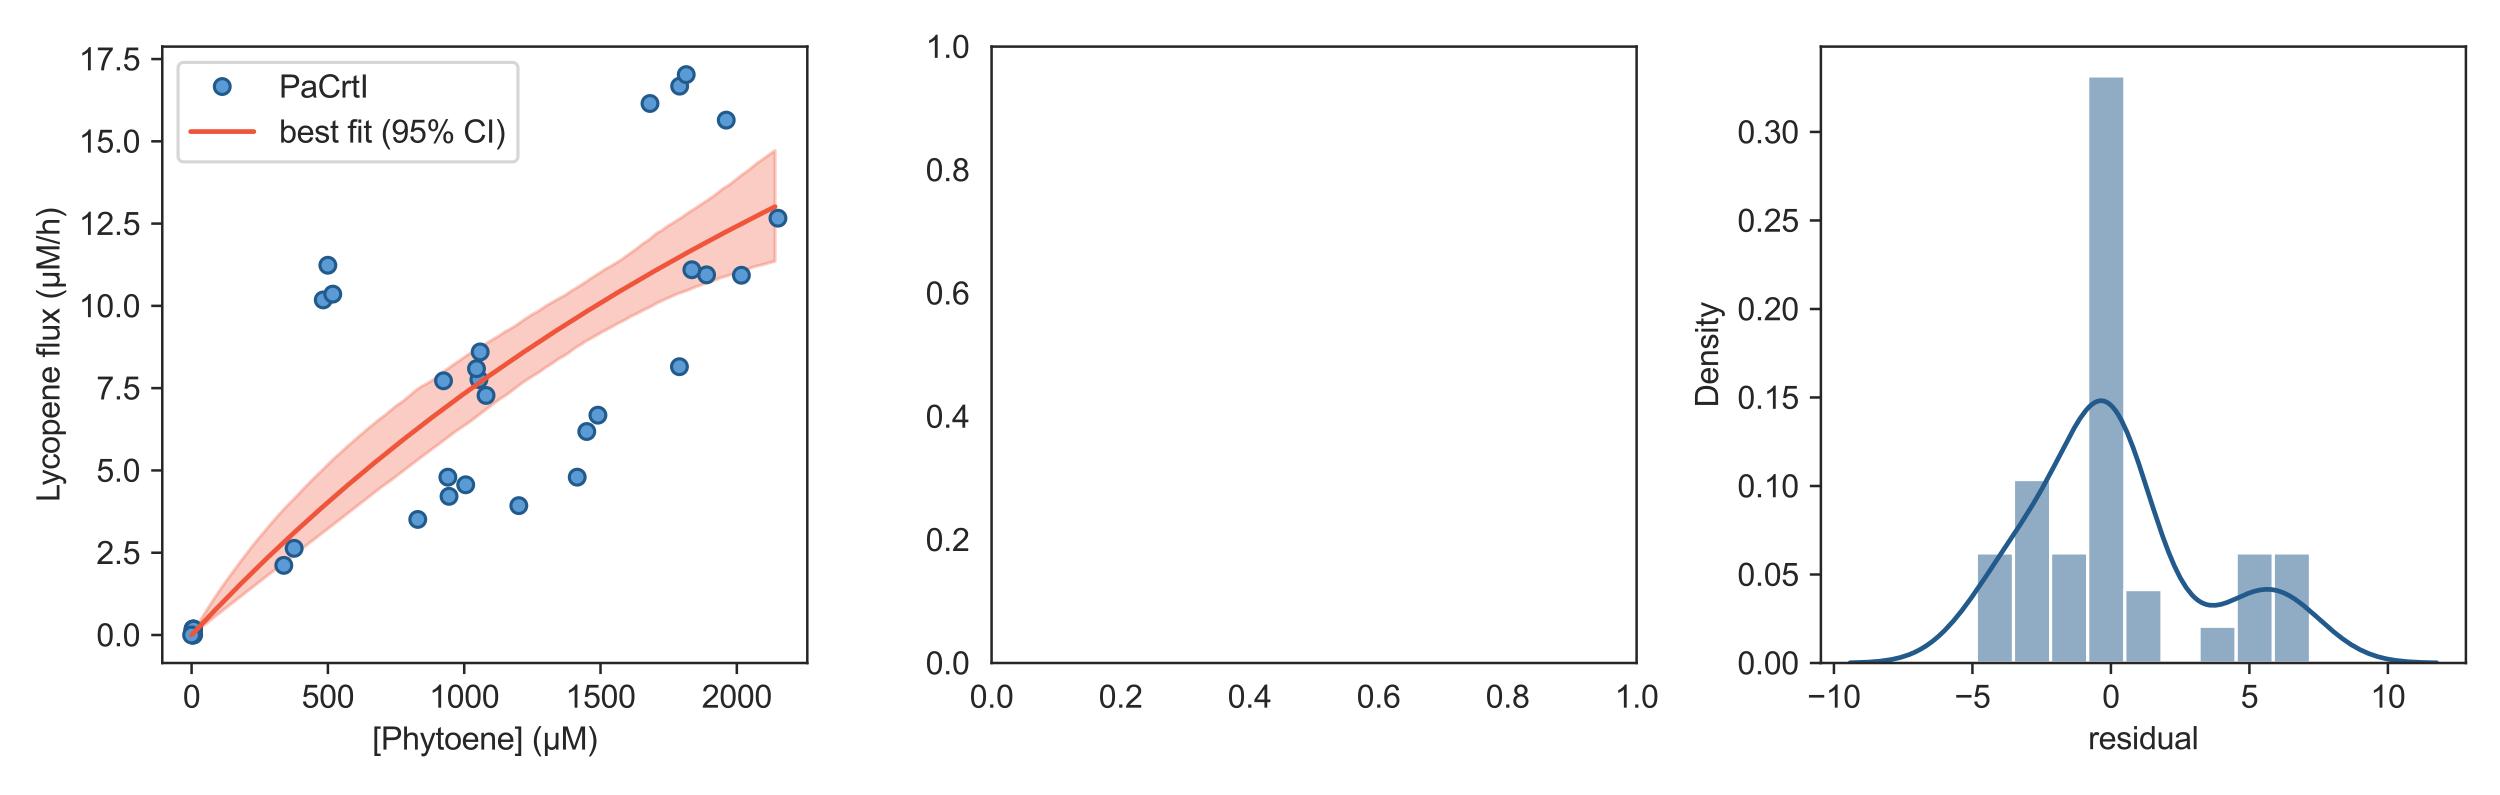<?xml version="1.0" encoding="utf-8" standalone="no"?>
<!DOCTYPE svg PUBLIC "-//W3C//DTD SVG 1.1//EN"
  "http://www.w3.org/Graphics/SVG/1.1/DTD/svg11.dtd">
<svg xmlns:xlink="http://www.w3.org/1999/xlink" width="792pt" height="252pt" viewBox="0 0 792 252" xmlns="http://www.w3.org/2000/svg" version="1.1">
 <defs>
  <style type="text/css">*{stroke-linejoin: round; stroke-linecap: butt}</style>
 </defs>
 <g id="figure_1">
  <g id="patch_1">
   <path d="M 0 252 
L 792 252 
L 792 0 
L 0 0 
z
" style="fill: #ffffff"/>
  </g>
  <g id="axes_1">
   <g id="patch_2">
    <path d="M 51.41 210.04 
L 255.75 210.04 
L 255.75 14.76 
L 51.41 14.76 
z
" style="fill: #ffffff"/>
   </g>
   <g id="matplotlib.axis_1">
    <g id="xtick_1">
     <g id="line2d_1">
      <defs>
       <path id="m65bbdba8a6" d="M 0 0 
L 0 3.5 
" style="stroke: #262626; stroke-width: 0.8"/>
      </defs>
      <g>
       <use xlink:href="#m65bbdba8a6" x="60.698" y="210.04" style="fill: #262626; stroke: #262626; stroke-width: 0.8"/>
      </g>
     </g>
     <g id="text_1">
      <!-- 0 -->
      <g style="fill: #262626" transform="translate(57.918 224.198) scale(0.1 -0.1)">
       <defs>
        <path id="ArialMT-30" d="M 266 2259 
Q 266 3072 433 3567 
Q 600 4063 929 4331 
Q 1259 4600 1759 4600 
Q 2128 4600 2406 4451 
Q 2684 4303 2865 4023 
Q 3047 3744 3150 3342 
Q 3253 2941 3253 2259 
Q 3253 1453 3087 958 
Q 2922 463 2592 192 
Q 2263 -78 1759 -78 
Q 1097 -78 719 397 
Q 266 969 266 2259 
z
M 844 2259 
Q 844 1131 1108 757 
Q 1372 384 1759 384 
Q 2147 384 2411 759 
Q 2675 1134 2675 2259 
Q 2675 3391 2411 3762 
Q 2147 4134 1753 4134 
Q 1366 4134 1134 3806 
Q 844 3388 844 2259 
z
" transform="scale(0.016)"/>
       </defs>
       <use xlink:href="#ArialMT-30"/>
      </g>
     </g>
    </g>
    <g id="xtick_2">
     <g id="line2d_2">
      <g>
       <use xlink:href="#m65bbdba8a6" x="103.88" y="210.04" style="fill: #262626; stroke: #262626; stroke-width: 0.8"/>
      </g>
     </g>
     <g id="text_2">
      <!-- 500 -->
      <g style="fill: #262626" transform="translate(95.539 224.198) scale(0.1 -0.1)">
       <defs>
        <path id="ArialMT-35" d="M 266 1200 
L 856 1250 
Q 922 819 1161 601 
Q 1400 384 1738 384 
Q 2144 384 2425 690 
Q 2706 997 2706 1503 
Q 2706 1984 2436 2262 
Q 2166 2541 1728 2541 
Q 1456 2541 1237 2417 
Q 1019 2294 894 2097 
L 366 2166 
L 809 4519 
L 3088 4519 
L 3088 3981 
L 1259 3981 
L 1013 2750 
Q 1425 3038 1878 3038 
Q 2478 3038 2890 2622 
Q 3303 2206 3303 1553 
Q 3303 931 2941 478 
Q 2500 -78 1738 -78 
Q 1113 -78 717 272 
Q 322 622 266 1200 
z
" transform="scale(0.016)"/>
       </defs>
       <use xlink:href="#ArialMT-35"/>
       <use xlink:href="#ArialMT-30" x="55.615"/>
       <use xlink:href="#ArialMT-30" x="111.23"/>
      </g>
     </g>
    </g>
    <g id="xtick_3">
     <g id="line2d_3">
      <g>
       <use xlink:href="#m65bbdba8a6" x="147.062" y="210.04" style="fill: #262626; stroke: #262626; stroke-width: 0.8"/>
      </g>
     </g>
     <g id="text_3">
      <!-- 1000 -->
      <g style="fill: #262626" transform="translate(135.94 224.198) scale(0.1 -0.1)">
       <defs>
        <path id="ArialMT-31" d="M 2384 0 
L 1822 0 
L 1822 3584 
Q 1619 3391 1289 3197 
Q 959 3003 697 2906 
L 697 3450 
Q 1169 3672 1522 3987 
Q 1875 4303 2022 4600 
L 2384 4600 
L 2384 0 
z
" transform="scale(0.016)"/>
       </defs>
       <use xlink:href="#ArialMT-31"/>
       <use xlink:href="#ArialMT-30" x="55.615"/>
       <use xlink:href="#ArialMT-30" x="111.23"/>
       <use xlink:href="#ArialMT-30" x="166.846"/>
      </g>
     </g>
    </g>
    <g id="xtick_4">
     <g id="line2d_4">
      <g>
       <use xlink:href="#m65bbdba8a6" x="190.244" y="210.04" style="fill: #262626; stroke: #262626; stroke-width: 0.8"/>
      </g>
     </g>
     <g id="text_4">
      <!-- 1500 -->
      <g style="fill: #262626" transform="translate(179.122 224.198) scale(0.1 -0.1)">
       <use xlink:href="#ArialMT-31"/>
       <use xlink:href="#ArialMT-35" x="55.615"/>
       <use xlink:href="#ArialMT-30" x="111.23"/>
       <use xlink:href="#ArialMT-30" x="166.846"/>
      </g>
     </g>
    </g>
    <g id="xtick_5">
     <g id="line2d_5">
      <g>
       <use xlink:href="#m65bbdba8a6" x="233.426" y="210.04" style="fill: #262626; stroke: #262626; stroke-width: 0.8"/>
      </g>
     </g>
     <g id="text_5">
      <!-- 2000 -->
      <g style="fill: #262626" transform="translate(222.304 224.198) scale(0.1 -0.1)">
       <defs>
        <path id="ArialMT-32" d="M 3222 541 
L 3222 0 
L 194 0 
Q 188 203 259 391 
Q 375 700 629 1000 
Q 884 1300 1366 1694 
Q 2113 2306 2375 2664 
Q 2638 3022 2638 3341 
Q 2638 3675 2398 3904 
Q 2159 4134 1775 4134 
Q 1369 4134 1125 3890 
Q 881 3647 878 3216 
L 300 3275 
Q 359 3922 746 4261 
Q 1134 4600 1788 4600 
Q 2447 4600 2831 4234 
Q 3216 3869 3216 3328 
Q 3216 3053 3103 2787 
Q 2991 2522 2730 2228 
Q 2469 1934 1863 1422 
Q 1356 997 1212 845 
Q 1069 694 975 541 
L 3222 541 
z
" transform="scale(0.016)"/>
       </defs>
       <use xlink:href="#ArialMT-32"/>
       <use xlink:href="#ArialMT-30" x="55.615"/>
       <use xlink:href="#ArialMT-30" x="111.23"/>
       <use xlink:href="#ArialMT-30" x="166.846"/>
      </g>
     </g>
    </g>
    <g id="text_6">
     <!-- [Phytoene] (µM) -->
     <g style="fill: #262626" transform="translate(117.91 237.465) scale(0.1 -0.1)">
      <defs>
       <path id="ArialMT-5b" d="M 434 -1272 
L 434 4581 
L 1675 4581 
L 1675 4116 
L 997 4116 
L 997 -806 
L 1675 -806 
L 1675 -1272 
L 434 -1272 
z
" transform="scale(0.016)"/>
       <path id="ArialMT-50" d="M 494 0 
L 494 4581 
L 2222 4581 
Q 2678 4581 2919 4538 
Q 3256 4481 3484 4323 
Q 3713 4166 3852 3881 
Q 3991 3597 3991 3256 
Q 3991 2672 3619 2267 
Q 3247 1863 2275 1863 
L 1100 1863 
L 1100 0 
L 494 0 
z
M 1100 2403 
L 2284 2403 
Q 2872 2403 3119 2622 
Q 3366 2841 3366 3238 
Q 3366 3525 3220 3729 
Q 3075 3934 2838 4000 
Q 2684 4041 2272 4041 
L 1100 4041 
L 1100 2403 
z
" transform="scale(0.016)"/>
       <path id="ArialMT-68" d="M 422 0 
L 422 4581 
L 984 4581 
L 984 2938 
Q 1378 3394 1978 3394 
Q 2347 3394 2619 3248 
Q 2891 3103 3008 2847 
Q 3125 2591 3125 2103 
L 3125 0 
L 2563 0 
L 2563 2103 
Q 2563 2525 2380 2717 
Q 2197 2909 1863 2909 
Q 1613 2909 1392 2779 
Q 1172 2650 1078 2428 
Q 984 2206 984 1816 
L 984 0 
L 422 0 
z
" transform="scale(0.016)"/>
       <path id="ArialMT-79" d="M 397 -1278 
L 334 -750 
Q 519 -800 656 -800 
Q 844 -800 956 -737 
Q 1069 -675 1141 -563 
Q 1194 -478 1313 -144 
Q 1328 -97 1363 -6 
L 103 3319 
L 709 3319 
L 1400 1397 
Q 1534 1031 1641 628 
Q 1738 1016 1872 1384 
L 2581 3319 
L 3144 3319 
L 1881 -56 
Q 1678 -603 1566 -809 
Q 1416 -1088 1222 -1217 
Q 1028 -1347 759 -1347 
Q 597 -1347 397 -1278 
z
" transform="scale(0.016)"/>
       <path id="ArialMT-74" d="M 1650 503 
L 1731 6 
Q 1494 -44 1306 -44 
Q 1000 -44 831 53 
Q 663 150 594 308 
Q 525 466 525 972 
L 525 2881 
L 113 2881 
L 113 3319 
L 525 3319 
L 525 4141 
L 1084 4478 
L 1084 3319 
L 1650 3319 
L 1650 2881 
L 1084 2881 
L 1084 941 
Q 1084 700 1114 631 
Q 1144 563 1211 522 
Q 1278 481 1403 481 
Q 1497 481 1650 503 
z
" transform="scale(0.016)"/>
       <path id="ArialMT-6f" d="M 213 1659 
Q 213 2581 725 3025 
Q 1153 3394 1769 3394 
Q 2453 3394 2887 2945 
Q 3322 2497 3322 1706 
Q 3322 1066 3130 698 
Q 2938 331 2570 128 
Q 2203 -75 1769 -75 
Q 1072 -75 642 372 
Q 213 819 213 1659 
z
M 791 1659 
Q 791 1022 1069 705 
Q 1347 388 1769 388 
Q 2188 388 2466 706 
Q 2744 1025 2744 1678 
Q 2744 2294 2464 2611 
Q 2184 2928 1769 2928 
Q 1347 2928 1069 2612 
Q 791 2297 791 1659 
z
" transform="scale(0.016)"/>
       <path id="ArialMT-65" d="M 2694 1069 
L 3275 997 
Q 3138 488 2766 206 
Q 2394 -75 1816 -75 
Q 1088 -75 661 373 
Q 234 822 234 1631 
Q 234 2469 665 2931 
Q 1097 3394 1784 3394 
Q 2450 3394 2872 2941 
Q 3294 2488 3294 1666 
Q 3294 1616 3291 1516 
L 816 1516 
Q 847 969 1125 678 
Q 1403 388 1819 388 
Q 2128 388 2347 550 
Q 2566 713 2694 1069 
z
M 847 1978 
L 2700 1978 
Q 2663 2397 2488 2606 
Q 2219 2931 1791 2931 
Q 1403 2931 1139 2672 
Q 875 2413 847 1978 
z
" transform="scale(0.016)"/>
       <path id="ArialMT-6e" d="M 422 0 
L 422 3319 
L 928 3319 
L 928 2847 
Q 1294 3394 1984 3394 
Q 2284 3394 2536 3286 
Q 2788 3178 2913 3003 
Q 3038 2828 3088 2588 
Q 3119 2431 3119 2041 
L 3119 0 
L 2556 0 
L 2556 2019 
Q 2556 2363 2490 2533 
Q 2425 2703 2258 2804 
Q 2091 2906 1866 2906 
Q 1506 2906 1245 2678 
Q 984 2450 984 1813 
L 984 0 
L 422 0 
z
" transform="scale(0.016)"/>
       <path id="ArialMT-5d" d="M 1363 -1272 
L 122 -1272 
L 122 -806 
L 800 -806 
L 800 4116 
L 122 4116 
L 122 4581 
L 1363 4581 
L 1363 -1272 
z
" transform="scale(0.016)"/>
       <path id="ArialMT-20" transform="scale(0.016)"/>
       <path id="ArialMT-28" d="M 1497 -1347 
Q 1031 -759 709 28 
Q 388 816 388 1659 
Q 388 2403 628 3084 
Q 909 3875 1497 4659 
L 1900 4659 
Q 1522 4009 1400 3731 
Q 1209 3300 1100 2831 
Q 966 2247 966 1656 
Q 966 153 1900 -1347 
L 1497 -1347 
z
" transform="scale(0.016)"/>
       <path id="ArialMT-b5" d="M 3181 3319 
L 3181 0 
L 2678 0 
L 2678 394 
Q 2516 144 2356 50 
Q 2138 -78 1847 -78 
Q 1588 -78 1388 25 
Q 1238 103 1056 334 
L 1056 -1272 
L 500 -1272 
L 500 3319 
L 1056 3319 
L 1056 1913 
Q 1056 1147 1137 920 
Q 1219 694 1401 562 
Q 1584 431 1822 431 
Q 2072 431 2269 568 
Q 2466 706 2547 923 
Q 2628 1141 2628 1903 
L 2628 3319 
L 3181 3319 
z
" transform="scale(0.016)"/>
       <path id="ArialMT-4d" d="M 475 0 
L 475 4581 
L 1388 4581 
L 2472 1338 
Q 2622 884 2691 659 
Q 2769 909 2934 1394 
L 4031 4581 
L 4847 4581 
L 4847 0 
L 4263 0 
L 4263 3834 
L 2931 0 
L 2384 0 
L 1059 3900 
L 1059 0 
L 475 0 
z
" transform="scale(0.016)"/>
       <path id="ArialMT-29" d="M 791 -1347 
L 388 -1347 
Q 1322 153 1322 1656 
Q 1322 2244 1188 2822 
Q 1081 3291 891 3722 
Q 769 4003 388 4659 
L 791 4659 
Q 1378 3875 1659 3084 
Q 1900 2403 1900 1659 
Q 1900 816 1576 28 
Q 1253 -759 791 -1347 
z
" transform="scale(0.016)"/>
      </defs>
      <use xlink:href="#ArialMT-5b"/>
      <use xlink:href="#ArialMT-50" x="27.783"/>
      <use xlink:href="#ArialMT-68" x="94.482"/>
      <use xlink:href="#ArialMT-79" x="150.098"/>
      <use xlink:href="#ArialMT-74" x="200.098"/>
      <use xlink:href="#ArialMT-6f" x="227.881"/>
      <use xlink:href="#ArialMT-65" x="283.496"/>
      <use xlink:href="#ArialMT-6e" x="339.111"/>
      <use xlink:href="#ArialMT-65" x="394.727"/>
      <use xlink:href="#ArialMT-5d" x="450.342"/>
      <use xlink:href="#ArialMT-20" x="478.125"/>
      <use xlink:href="#ArialMT-28" x="505.908"/>
      <use xlink:href="#ArialMT-b5" x="539.209"/>
      <use xlink:href="#ArialMT-4d" x="596.826"/>
      <use xlink:href="#ArialMT-29" x="680.127"/>
     </g>
    </g>
   </g>
   <g id="matplotlib.axis_2">
    <g id="ytick_1">
     <g id="line2d_6">
      <defs>
       <path id="m533aae14d5" d="M 0 0 
L -3.5 0 
" style="stroke: #262626; stroke-width: 0.8"/>
      </defs>
      <g>
       <use xlink:href="#m533aae14d5" x="51.41" y="201.164" style="fill: #262626; stroke: #262626; stroke-width: 0.8"/>
      </g>
     </g>
     <g id="text_7">
      <!-- 0.0 -->
      <g style="fill: #262626" transform="translate(30.51 204.743) scale(0.1 -0.1)">
       <defs>
        <path id="ArialMT-2e" d="M 581 0 
L 581 641 
L 1222 641 
L 1222 0 
L 581 0 
z
" transform="scale(0.016)"/>
       </defs>
       <use xlink:href="#ArialMT-30"/>
       <use xlink:href="#ArialMT-2e" x="55.615"/>
       <use xlink:href="#ArialMT-30" x="83.398"/>
      </g>
     </g>
    </g>
    <g id="ytick_2">
     <g id="line2d_7">
      <g>
       <use xlink:href="#m533aae14d5" x="51.41" y="175.099" style="fill: #262626; stroke: #262626; stroke-width: 0.8"/>
      </g>
     </g>
     <g id="text_8">
      <!-- 2.5 -->
      <g style="fill: #262626" transform="translate(30.51 178.678) scale(0.1 -0.1)">
       <use xlink:href="#ArialMT-32"/>
       <use xlink:href="#ArialMT-2e" x="55.615"/>
       <use xlink:href="#ArialMT-35" x="83.398"/>
      </g>
     </g>
    </g>
    <g id="ytick_3">
     <g id="line2d_8">
      <g>
       <use xlink:href="#m533aae14d5" x="51.41" y="149.034" style="fill: #262626; stroke: #262626; stroke-width: 0.8"/>
      </g>
     </g>
     <g id="text_9">
      <!-- 5.0 -->
      <g style="fill: #262626" transform="translate(30.51 152.613) scale(0.1 -0.1)">
       <use xlink:href="#ArialMT-35"/>
       <use xlink:href="#ArialMT-2e" x="55.615"/>
       <use xlink:href="#ArialMT-30" x="83.398"/>
      </g>
     </g>
    </g>
    <g id="ytick_4">
     <g id="line2d_9">
      <g>
       <use xlink:href="#m533aae14d5" x="51.41" y="122.969" style="fill: #262626; stroke: #262626; stroke-width: 0.8"/>
      </g>
     </g>
     <g id="text_10">
      <!-- 7.5 -->
      <g style="fill: #262626" transform="translate(30.51 126.548) scale(0.1 -0.1)">
       <defs>
        <path id="ArialMT-37" d="M 303 3981 
L 303 4522 
L 3269 4522 
L 3269 4084 
Q 2831 3619 2401 2847 
Q 1972 2075 1738 1259 
Q 1569 684 1522 0 
L 944 0 
Q 953 541 1156 1306 
Q 1359 2072 1739 2783 
Q 2119 3494 2547 3981 
L 303 3981 
z
" transform="scale(0.016)"/>
       </defs>
       <use xlink:href="#ArialMT-37"/>
       <use xlink:href="#ArialMT-2e" x="55.615"/>
       <use xlink:href="#ArialMT-35" x="83.398"/>
      </g>
     </g>
    </g>
    <g id="ytick_5">
     <g id="line2d_10">
      <g>
       <use xlink:href="#m533aae14d5" x="51.41" y="96.904" style="fill: #262626; stroke: #262626; stroke-width: 0.8"/>
      </g>
     </g>
     <g id="text_11">
      <!-- 10.0 -->
      <g style="fill: #262626" transform="translate(24.949 100.483) scale(0.1 -0.1)">
       <use xlink:href="#ArialMT-31"/>
       <use xlink:href="#ArialMT-30" x="55.615"/>
       <use xlink:href="#ArialMT-2e" x="111.23"/>
       <use xlink:href="#ArialMT-30" x="139.014"/>
      </g>
     </g>
    </g>
    <g id="ytick_6">
     <g id="line2d_11">
      <g>
       <use xlink:href="#m533aae14d5" x="51.41" y="70.839" style="fill: #262626; stroke: #262626; stroke-width: 0.8"/>
      </g>
     </g>
     <g id="text_12">
      <!-- 12.5 -->
      <g style="fill: #262626" transform="translate(24.949 74.418) scale(0.1 -0.1)">
       <use xlink:href="#ArialMT-31"/>
       <use xlink:href="#ArialMT-32" x="55.615"/>
       <use xlink:href="#ArialMT-2e" x="111.23"/>
       <use xlink:href="#ArialMT-35" x="139.014"/>
      </g>
     </g>
    </g>
    <g id="ytick_7">
     <g id="line2d_12">
      <g>
       <use xlink:href="#m533aae14d5" x="51.41" y="44.774" style="fill: #262626; stroke: #262626; stroke-width: 0.8"/>
      </g>
     </g>
     <g id="text_13">
      <!-- 15.0 -->
      <g style="fill: #262626" transform="translate(24.949 48.353) scale(0.1 -0.1)">
       <use xlink:href="#ArialMT-31"/>
       <use xlink:href="#ArialMT-35" x="55.615"/>
       <use xlink:href="#ArialMT-2e" x="111.23"/>
       <use xlink:href="#ArialMT-30" x="139.014"/>
      </g>
     </g>
    </g>
    <g id="ytick_8">
     <g id="line2d_13">
      <g>
       <use xlink:href="#m533aae14d5" x="51.41" y="18.709" style="fill: #262626; stroke: #262626; stroke-width: 0.8"/>
      </g>
     </g>
     <g id="text_14">
      <!-- 17.5 -->
      <g style="fill: #262626" transform="translate(24.949 22.288) scale(0.1 -0.1)">
       <use xlink:href="#ArialMT-31"/>
       <use xlink:href="#ArialMT-37" x="55.615"/>
       <use xlink:href="#ArialMT-2e" x="111.23"/>
       <use xlink:href="#ArialMT-35" x="139.014"/>
      </g>
     </g>
    </g>
    <g id="text_15">
     <!-- Lycopene flux (µM/h) -->
     <g style="fill: #262626" transform="translate(18.844 158.999) rotate(-90) scale(0.1 -0.1)">
      <defs>
       <path id="ArialMT-4c" d="M 469 0 
L 469 4581 
L 1075 4581 
L 1075 541 
L 3331 541 
L 3331 0 
L 469 0 
z
" transform="scale(0.016)"/>
       <path id="ArialMT-63" d="M 2588 1216 
L 3141 1144 
Q 3050 572 2676 248 
Q 2303 -75 1759 -75 
Q 1078 -75 664 370 
Q 250 816 250 1647 
Q 250 2184 428 2587 
Q 606 2991 970 3192 
Q 1334 3394 1763 3394 
Q 2303 3394 2647 3120 
Q 2991 2847 3088 2344 
L 2541 2259 
Q 2463 2594 2264 2762 
Q 2066 2931 1784 2931 
Q 1359 2931 1093 2626 
Q 828 2322 828 1663 
Q 828 994 1084 691 
Q 1341 388 1753 388 
Q 2084 388 2306 591 
Q 2528 794 2588 1216 
z
" transform="scale(0.016)"/>
       <path id="ArialMT-70" d="M 422 -1272 
L 422 3319 
L 934 3319 
L 934 2888 
Q 1116 3141 1344 3267 
Q 1572 3394 1897 3394 
Q 2322 3394 2647 3175 
Q 2972 2956 3137 2557 
Q 3303 2159 3303 1684 
Q 3303 1175 3120 767 
Q 2938 359 2589 142 
Q 2241 -75 1856 -75 
Q 1575 -75 1351 44 
Q 1128 163 984 344 
L 984 -1272 
L 422 -1272 
z
M 931 1641 
Q 931 1000 1190 694 
Q 1450 388 1819 388 
Q 2194 388 2461 705 
Q 2728 1022 2728 1688 
Q 2728 2322 2467 2637 
Q 2206 2953 1844 2953 
Q 1484 2953 1207 2617 
Q 931 2281 931 1641 
z
" transform="scale(0.016)"/>
       <path id="ArialMT-66" d="M 556 0 
L 556 2881 
L 59 2881 
L 59 3319 
L 556 3319 
L 556 3672 
Q 556 4006 616 4169 
Q 697 4388 901 4523 
Q 1106 4659 1475 4659 
Q 1713 4659 2000 4603 
L 1916 4113 
Q 1741 4144 1584 4144 
Q 1328 4144 1222 4034 
Q 1116 3925 1116 3625 
L 1116 3319 
L 1763 3319 
L 1763 2881 
L 1116 2881 
L 1116 0 
L 556 0 
z
" transform="scale(0.016)"/>
       <path id="ArialMT-6c" d="M 409 0 
L 409 4581 
L 972 4581 
L 972 0 
L 409 0 
z
" transform="scale(0.016)"/>
       <path id="ArialMT-75" d="M 2597 0 
L 2597 488 
Q 2209 -75 1544 -75 
Q 1250 -75 995 37 
Q 741 150 617 320 
Q 494 491 444 738 
Q 409 903 409 1263 
L 409 3319 
L 972 3319 
L 972 1478 
Q 972 1038 1006 884 
Q 1059 663 1231 536 
Q 1403 409 1656 409 
Q 1909 409 2131 539 
Q 2353 669 2445 892 
Q 2538 1116 2538 1541 
L 2538 3319 
L 3100 3319 
L 3100 0 
L 2597 0 
z
" transform="scale(0.016)"/>
       <path id="ArialMT-78" d="M 47 0 
L 1259 1725 
L 138 3319 
L 841 3319 
L 1350 2541 
Q 1494 2319 1581 2169 
Q 1719 2375 1834 2534 
L 2394 3319 
L 3066 3319 
L 1919 1756 
L 3153 0 
L 2463 0 
L 1781 1031 
L 1600 1309 
L 728 0 
L 47 0 
z
" transform="scale(0.016)"/>
       <path id="ArialMT-2f" d="M 0 -78 
L 1328 4659 
L 1778 4659 
L 453 -78 
L 0 -78 
z
" transform="scale(0.016)"/>
      </defs>
      <use xlink:href="#ArialMT-4c"/>
      <use xlink:href="#ArialMT-79" x="51.865"/>
      <use xlink:href="#ArialMT-63" x="101.865"/>
      <use xlink:href="#ArialMT-6f" x="151.865"/>
      <use xlink:href="#ArialMT-70" x="207.48"/>
      <use xlink:href="#ArialMT-65" x="263.096"/>
      <use xlink:href="#ArialMT-6e" x="318.711"/>
      <use xlink:href="#ArialMT-65" x="374.326"/>
      <use xlink:href="#ArialMT-20" x="429.941"/>
      <use xlink:href="#ArialMT-66" x="457.725"/>
      <use xlink:href="#ArialMT-6c" x="485.508"/>
      <use xlink:href="#ArialMT-75" x="507.725"/>
      <use xlink:href="#ArialMT-78" x="563.34"/>
      <use xlink:href="#ArialMT-20" x="613.34"/>
      <use xlink:href="#ArialMT-28" x="641.123"/>
      <use xlink:href="#ArialMT-b5" x="674.424"/>
      <use xlink:href="#ArialMT-4d" x="732.041"/>
      <use xlink:href="#ArialMT-2f" x="815.342"/>
      <use xlink:href="#ArialMT-68" x="843.125"/>
      <use xlink:href="#ArialMT-29" x="898.74"/>
     </g>
    </g>
   </g>
   <g id="PolyCollection_1">
    <defs>
     <path id="m365b68f925" d="M 60.698 -50.836 
L 60.698 -50.836 
L 61.627 -51.566 
L 62.556 -52.295 
L 63.485 -53.024 
L 64.413 -53.753 
L 65.342 -54.483 
L 66.271 -55.211 
L 67.2 -55.94 
L 68.129 -56.669 
L 69.058 -57.398 
L 69.986 -58.127 
L 70.915 -58.855 
L 71.844 -59.584 
L 72.773 -60.313 
L 73.702 -61.041 
L 74.63 -61.77 
L 75.559 -62.498 
L 76.488 -63.227 
L 77.417 -63.955 
L 78.346 -64.684 
L 79.275 -65.406 
L 80.203 -66.126 
L 81.132 -66.844 
L 82.061 -67.562 
L 82.99 -68.288 
L 83.919 -69.015 
L 84.847 -69.742 
L 85.776 -70.46 
L 86.705 -71.173 
L 87.634 -71.892 
L 88.563 -72.618 
L 89.492 -73.344 
L 90.42 -74.07 
L 91.349 -74.796 
L 92.278 -75.522 
L 93.207 -76.238 
L 94.136 -76.962 
L 95.064 -77.687 
L 95.993 -78.413 
L 96.922 -79.135 
L 97.851 -79.853 
L 98.78 -80.571 
L 99.709 -81.289 
L 100.637 -82.007 
L 101.566 -82.724 
L 102.495 -83.441 
L 103.424 -84.158 
L 104.353 -84.875 
L 105.281 -85.591 
L 106.21 -86.306 
L 107.139 -87.022 
L 108.068 -87.744 
L 108.997 -88.467 
L 109.926 -89.191 
L 110.854 -89.914 
L 111.783 -90.638 
L 112.712 -91.361 
L 113.641 -92.085 
L 114.57 -92.808 
L 115.498 -93.531 
L 116.427 -94.255 
L 117.356 -94.978 
L 118.285 -95.701 
L 119.214 -96.425 
L 120.143 -97.148 
L 121.071 -97.864 
L 122 -98.526 
L 122.929 -99.186 
L 123.858 -99.844 
L 124.787 -100.544 
L 125.715 -101.253 
L 126.644 -101.962 
L 127.573 -102.682 
L 128.502 -103.402 
L 129.431 -104.096 
L 130.36 -104.815 
L 131.288 -105.507 
L 132.217 -106.227 
L 133.146 -106.946 
L 134.075 -107.634 
L 135.004 -108.323 
L 135.932 -109.021 
L 136.861 -109.725 
L 137.79 -110.403 
L 138.719 -111.068 
L 139.648 -111.77 
L 140.577 -112.462 
L 141.505 -113.172 
L 142.434 -113.881 
L 143.363 -114.588 
L 144.292 -115.289 
L 145.221 -115.915 
L 146.149 -116.539 
L 147.078 -117.162 
L 148.007 -117.783 
L 148.936 -118.421 
L 149.865 -119.131 
L 150.794 -119.841 
L 151.722 -120.551 
L 152.651 -121.261 
L 153.58 -121.971 
L 154.509 -122.682 
L 155.438 -123.393 
L 156.366 -124.105 
L 157.295 -124.81 
L 158.224 -125.483 
L 159.153 -126.107 
L 160.082 -126.666 
L 161.011 -127.324 
L 161.939 -128.028 
L 162.868 -128.735 
L 163.797 -129.443 
L 164.726 -130.151 
L 165.655 -130.832 
L 166.583 -131.469 
L 167.512 -132.057 
L 168.441 -132.64 
L 169.37 -133.217 
L 170.299 -133.798 
L 171.228 -134.378 
L 172.156 -135.056 
L 173.085 -135.718 
L 174.014 -136.241 
L 174.943 -136.893 
L 175.872 -137.556 
L 176.8 -138.181 
L 177.729 -138.733 
L 178.658 -139.253 
L 179.587 -139.834 
L 180.516 -140.498 
L 181.445 -141.189 
L 182.373 -141.881 
L 183.302 -142.461 
L 184.231 -142.949 
L 185.16 -143.634 
L 186.089 -144.172 
L 187.017 -144.663 
L 187.946 -145.212 
L 188.875 -145.727 
L 189.804 -146.263 
L 190.733 -146.833 
L 191.662 -147.315 
L 192.59 -147.795 
L 193.519 -148.273 
L 194.448 -148.776 
L 195.377 -149.348 
L 196.306 -149.792 
L 197.234 -150.274 
L 198.163 -150.77 
L 199.092 -151.297 
L 200.021 -151.889 
L 200.95 -152.247 
L 201.879 -152.732 
L 202.807 -153.22 
L 203.736 -153.708 
L 204.665 -154.146 
L 205.594 -154.574 
L 206.523 -155.09 
L 207.451 -155.604 
L 208.38 -156.095 
L 209.309 -156.522 
L 210.238 -156.966 
L 211.167 -157.395 
L 212.096 -157.779 
L 213.024 -158.207 
L 213.953 -158.612 
L 214.882 -159.017 
L 215.811 -159.341 
L 216.74 -159.638 
L 217.668 -159.992 
L 218.597 -160.33 
L 219.526 -160.785 
L 220.455 -161.116 
L 221.384 -161.446 
L 222.313 -161.774 
L 223.241 -162.094 
L 224.17 -162.422 
L 225.099 -162.769 
L 226.028 -163.108 
L 226.957 -163.43 
L 227.885 -163.867 
L 228.814 -164.142 
L 229.743 -164.415 
L 230.672 -164.686 
L 231.601 -164.969 
L 232.53 -165.278 
L 233.458 -165.487 
L 234.387 -165.827 
L 235.316 -166.196 
L 236.245 -166.502 
L 237.174 -166.851 
L 238.102 -167.199 
L 239.031 -167.518 
L 239.96 -167.741 
L 240.889 -167.976 
L 241.818 -168.201 
L 242.747 -168.431 
L 243.675 -168.742 
L 244.604 -168.977 
L 245.533 -169.202 
L 245.533 -204.285 
L 245.533 -204.285 
L 244.604 -203.68 
L 243.675 -203.009 
L 242.747 -202.311 
L 241.818 -201.667 
L 240.889 -201.021 
L 239.96 -200.371 
L 239.031 -199.643 
L 238.102 -198.87 
L 237.174 -198.094 
L 236.245 -197.424 
L 235.316 -196.78 
L 234.387 -196.084 
L 233.458 -195.32 
L 232.53 -194.607 
L 231.601 -193.881 
L 230.672 -193.206 
L 229.743 -192.662 
L 228.814 -192.056 
L 227.885 -191.277 
L 226.957 -190.567 
L 226.028 -189.829 
L 225.099 -189.212 
L 224.17 -188.578 
L 223.241 -187.976 
L 222.313 -187.361 
L 221.384 -186.74 
L 220.455 -186.116 
L 219.526 -185.49 
L 218.597 -184.919 
L 217.668 -184.311 
L 216.74 -183.641 
L 215.811 -182.982 
L 214.882 -182.428 
L 213.953 -181.855 
L 213.024 -181.253 
L 212.096 -180.703 
L 211.167 -180.146 
L 210.238 -179.385 
L 209.309 -178.781 
L 208.38 -178.298 
L 207.451 -177.591 
L 206.523 -176.791 
L 205.594 -176.034 
L 204.665 -175.401 
L 203.736 -174.818 
L 202.807 -174.103 
L 201.879 -173.388 
L 200.95 -172.678 
L 200.021 -172.021 
L 199.092 -171.361 
L 198.163 -170.697 
L 197.234 -169.972 
L 196.306 -169.368 
L 195.377 -168.809 
L 194.448 -168.255 
L 193.519 -167.697 
L 192.59 -167.194 
L 191.662 -166.668 
L 190.733 -166.015 
L 189.804 -165.447 
L 188.875 -164.845 
L 187.946 -164.25 
L 187.017 -163.689 
L 186.089 -162.985 
L 185.16 -162.395 
L 184.231 -161.767 
L 183.302 -161.217 
L 182.373 -160.634 
L 181.445 -160.099 
L 180.516 -159.495 
L 179.587 -158.82 
L 178.658 -158.297 
L 177.729 -157.779 
L 176.8 -157.259 
L 175.872 -156.748 
L 174.943 -156.212 
L 174.014 -155.684 
L 173.085 -155.149 
L 172.156 -154.502 
L 171.228 -153.894 
L 170.299 -153.253 
L 169.37 -152.783 
L 168.441 -152.271 
L 167.512 -151.658 
L 166.583 -151.059 
L 165.655 -150.456 
L 164.726 -149.765 
L 163.797 -149.104 
L 162.868 -148.523 
L 161.939 -147.973 
L 161.011 -147.387 
L 160.082 -146.99 
L 159.153 -146.31 
L 158.224 -145.684 
L 157.295 -145.138 
L 156.366 -144.589 
L 155.438 -144.035 
L 154.509 -143.477 
L 153.58 -142.899 
L 152.651 -142.351 
L 151.722 -141.791 
L 150.794 -141.166 
L 149.865 -140.618 
L 148.936 -140.027 
L 148.007 -139.458 
L 147.078 -138.807 
L 146.149 -138.17 
L 145.221 -137.532 
L 144.292 -136.892 
L 143.363 -136.248 
L 142.434 -135.599 
L 141.505 -134.945 
L 140.577 -134.282 
L 139.648 -133.615 
L 138.719 -132.899 
L 137.79 -132.13 
L 136.861 -131.456 
L 135.932 -130.904 
L 135.004 -130.303 
L 134.075 -129.862 
L 133.146 -129.318 
L 132.217 -128.678 
L 131.288 -127.915 
L 130.36 -127.146 
L 129.431 -126.373 
L 128.502 -125.593 
L 127.573 -124.832 
L 126.644 -124.2 
L 125.715 -123.562 
L 124.787 -122.831 
L 123.858 -122.055 
L 122.929 -121.274 
L 122 -120.486 
L 121.071 -119.795 
L 120.143 -119.132 
L 119.214 -118.367 
L 118.285 -117.578 
L 117.356 -116.861 
L 116.427 -116.066 
L 115.498 -115.257 
L 114.57 -114.482 
L 113.641 -113.706 
L 112.712 -112.875 
L 111.783 -112.058 
L 110.854 -111.257 
L 109.926 -110.446 
L 108.997 -109.593 
L 108.068 -108.722 
L 107.139 -107.896 
L 106.21 -107.069 
L 105.281 -106.19 
L 104.353 -105.284 
L 103.424 -104.37 
L 102.495 -103.447 
L 101.566 -102.515 
L 100.637 -101.653 
L 99.709 -100.765 
L 98.78 -99.823 
L 97.851 -98.889 
L 96.922 -97.943 
L 95.993 -96.96 
L 95.064 -95.968 
L 94.136 -94.967 
L 93.207 -94.015 
L 92.278 -93.08 
L 91.349 -92.132 
L 90.42 -91.169 
L 89.492 -90.192 
L 88.563 -89.179 
L 87.634 -88.124 
L 86.705 -87.054 
L 85.776 -85.972 
L 84.847 -84.876 
L 83.919 -83.767 
L 82.99 -82.662 
L 82.061 -81.58 
L 81.132 -80.441 
L 80.203 -79.275 
L 79.275 -78.095 
L 78.346 -76.899 
L 77.417 -75.687 
L 76.488 -74.459 
L 75.559 -73.215 
L 74.63 -71.954 
L 73.702 -70.693 
L 72.773 -69.439 
L 71.844 -68.161 
L 70.915 -66.861 
L 69.986 -65.537 
L 69.058 -64.178 
L 68.129 -62.783 
L 67.2 -61.367 
L 66.271 -59.93 
L 65.342 -58.471 
L 64.413 -56.99 
L 63.485 -55.486 
L 62.556 -53.958 
L 61.627 -52.409 
L 60.698 -50.836 
z
" style="stroke: #ef553b; stroke-opacity: 0.3"/>
    </defs>
    <g clip-path="url(#p1645223614)">
     <use xlink:href="#m365b68f925" x="0" y="252" style="fill: #ef553b; fill-opacity: 0.3; stroke: #ef553b; stroke-opacity: 0.3"/>
    </g>
   </g>
   <g id="line2d_14">
    <defs>
     <path id="m184405e772" d="M 0 2.5 
C 0.663 2.5 1.299 2.237 1.768 1.768 
C 2.237 1.299 2.5 0.663 2.5 0 
C 2.5 -0.663 2.237 -1.299 1.768 -1.768 
C 1.299 -2.237 0.663 -2.5 0 -2.5 
C -0.663 -2.5 -1.299 -2.237 -1.768 -1.768 
C -2.237 -1.299 -2.5 -0.663 -2.5 0 
C -2.5 0.663 -2.237 1.299 -1.768 1.768 
C -1.299 2.237 -0.663 2.5 0 2.5 
z
" style="stroke: #225a8c"/>
    </defs>
    <g clip-path="url(#p1645223614)">
     <use xlink:href="#m184405e772" x="141.888" y="151.169" style="fill: #5b9bd5; stroke: #225a8c"/>
     <use xlink:href="#m184405e772" x="147.534" y="153.579" style="fill: #5b9bd5; stroke: #225a8c"/>
     <use xlink:href="#m184405e772" x="61.099" y="201.164" style="fill: #5b9bd5; stroke: #225a8c"/>
     <use xlink:href="#m184405e772" x="61.062" y="201.164" style="fill: #5b9bd5; stroke: #225a8c"/>
     <use xlink:href="#m184405e772" x="185.888" y="136.706" style="fill: #5b9bd5; stroke: #225a8c"/>
     <use xlink:href="#m184405e772" x="189.421" y="131.528" style="fill: #5b9bd5; stroke: #225a8c"/>
     <use xlink:href="#m184405e772" x="182.865" y="151.169" style="fill: #5b9bd5; stroke: #225a8c"/>
     <use xlink:href="#m184405e772" x="164.362" y="160.186" style="fill: #5b9bd5; stroke: #225a8c"/>
     <use xlink:href="#m184405e772" x="89.91" y="179.112" style="fill: #5b9bd5; stroke: #225a8c"/>
     <use xlink:href="#m184405e772" x="93.189" y="173.711" style="fill: #5b9bd5; stroke: #225a8c"/>
     <use xlink:href="#m184405e772" x="142.252" y="157.239" style="fill: #5b9bd5; stroke: #225a8c"/>
     <use xlink:href="#m184405e772" x="132.345" y="164.56" style="fill: #5b9bd5; stroke: #225a8c"/>
     <use xlink:href="#m184405e772" x="61.208" y="199.244" style="fill: #5b9bd5; stroke: #225a8c"/>
     <use xlink:href="#m184405e772" x="61.354" y="201.164" style="fill: #5b9bd5; stroke: #225a8c"/>
     <use xlink:href="#m184405e772" x="61.172" y="199.691" style="fill: #5b9bd5; stroke: #225a8c"/>
     <use xlink:href="#m184405e772" x="153.981" y="125.278" style="fill: #5b9bd5; stroke: #225a8c"/>
     <use xlink:href="#m184405e772" x="151.722" y="120.234" style="fill: #5b9bd5; stroke: #225a8c"/>
     <use xlink:href="#m184405e772" x="150.957" y="116.797" style="fill: #5b9bd5; stroke: #225a8c"/>
     <use xlink:href="#m184405e772" x="246.462" y="69.123" style="fill: #5b9bd5; stroke: #225a8c"/>
     <use xlink:href="#m184405e772" x="234.879" y="87.202" style="fill: #5b9bd5; stroke: #225a8c"/>
     <use xlink:href="#m184405e772" x="230.071" y="38.055" style="fill: #5b9bd5; stroke: #225a8c"/>
     <use xlink:href="#m184405e772" x="223.842" y="87.068" style="fill: #5b9bd5; stroke: #225a8c"/>
     <use xlink:href="#m184405e772" x="219.18" y="85.461" style="fill: #5b9bd5; stroke: #225a8c"/>
     <use xlink:href="#m184405e772" x="215.246" y="116.172" style="fill: #5b9bd5; stroke: #225a8c"/>
     <use xlink:href="#m184405e772" x="61.281" y="199.333" style="fill: #5b9bd5; stroke: #225a8c"/>
     <use xlink:href="#m184405e772" x="61.135" y="199.333" style="fill: #5b9bd5; stroke: #225a8c"/>
     <use xlink:href="#m184405e772" x="61.317" y="199.333" style="fill: #5b9bd5; stroke: #225a8c"/>
     <use xlink:href="#m184405e772" x="215.319" y="27.297" style="fill: #5b9bd5; stroke: #225a8c"/>
     <use xlink:href="#m184405e772" x="205.922" y="32.787" style="fill: #5b9bd5; stroke: #225a8c"/>
     <use xlink:href="#m184405e772" x="217.395" y="23.636" style="fill: #5b9bd5; stroke: #225a8c"/>
     <use xlink:href="#m184405e772" x="102.404" y="95.013" style="fill: #5b9bd5; stroke: #225a8c"/>
     <use xlink:href="#m184405e772" x="105.427" y="93.183" style="fill: #5b9bd5; stroke: #225a8c"/>
     <use xlink:href="#m184405e772" x="103.861" y="84.032" style="fill: #5b9bd5; stroke: #225a8c"/>
     <use xlink:href="#m184405e772" x="60.698" y="201.164" style="fill: #5b9bd5; stroke: #225a8c"/>
     <use xlink:href="#m184405e772" x="140.504" y="120.636" style="fill: #5b9bd5; stroke: #225a8c"/>
     <use xlink:href="#m184405e772" x="152.123" y="111.485" style="fill: #5b9bd5; stroke: #225a8c"/>
    </g>
   </g>
   <g id="line2d_15">
    <path d="M 60.698 201.164 
L 68.129 193.279 
L 76.488 184.753 
L 84.847 176.571 
L 93.207 168.712 
L 101.566 161.157 
L 109.926 153.889 
L 118.285 146.892 
L 127.573 139.417 
L 136.861 132.24 
L 146.149 125.342 
L 155.438 118.709 
L 165.655 111.699 
L 175.872 104.972 
L 186.089 98.511 
L 196.306 92.301 
L 207.451 85.796 
L 218.597 79.555 
L 229.743 73.562 
L 241.818 67.334 
L 245.533 65.47 
L 245.533 65.47 
" clip-path="url(#p1645223614)" style="fill: none; stroke: #ef553b; stroke-width: 1.5; stroke-linecap: round"/>
   </g>
   <g id="patch_3">
    <path d="M 51.41 210.04 
L 51.41 14.76 
" style="fill: none; stroke: #262626; stroke-width: 0.8; stroke-linejoin: miter; stroke-linecap: square"/>
   </g>
   <g id="patch_4">
    <path d="M 255.75 210.04 
L 255.75 14.76 
" style="fill: none; stroke: #262626; stroke-width: 0.8; stroke-linejoin: miter; stroke-linecap: square"/>
   </g>
   <g id="patch_5">
    <path d="M 51.41 210.04 
L 255.75 210.04 
" style="fill: none; stroke: #262626; stroke-width: 0.8; stroke-linejoin: miter; stroke-linecap: square"/>
   </g>
   <g id="patch_6">
    <path d="M 51.41 14.76 
L 255.75 14.76 
" style="fill: none; stroke: #262626; stroke-width: 0.8; stroke-linejoin: miter; stroke-linecap: square"/>
   </g>
   <g id="legend_1">
    <g id="patch_7">
     <path d="M 58.41 51.29 
L 162.096 51.29 
Q 164.096 51.29 164.096 49.29 
L 164.096 21.76 
Q 164.096 19.76 162.096 19.76 
L 58.41 19.76 
Q 56.41 19.76 56.41 21.76 
L 56.41 49.29 
Q 56.41 51.29 58.41 51.29 
z
" style="fill: #ffffff; opacity: 0.8; stroke: #cccccc; stroke-linejoin: miter"/>
    </g>
    <g id="line2d_16">
     <g>
      <use xlink:href="#m184405e772" x="70.41" y="27.418" style="fill: #5b9bd5; stroke: #225a8c"/>
     </g>
    </g>
    <g id="text_16">
     <!-- PaCrtI -->
     <g style="fill: #262626" transform="translate(88.41 30.918) scale(0.1 -0.1)">
      <defs>
       <path id="ArialMT-61" d="M 2588 409 
Q 2275 144 1986 34 
Q 1697 -75 1366 -75 
Q 819 -75 525 192 
Q 231 459 231 875 
Q 231 1119 342 1320 
Q 453 1522 633 1644 
Q 813 1766 1038 1828 
Q 1203 1872 1538 1913 
Q 2219 1994 2541 2106 
Q 2544 2222 2544 2253 
Q 2544 2597 2384 2738 
Q 2169 2928 1744 2928 
Q 1347 2928 1158 2789 
Q 969 2650 878 2297 
L 328 2372 
Q 403 2725 575 2942 
Q 747 3159 1072 3276 
Q 1397 3394 1825 3394 
Q 2250 3394 2515 3294 
Q 2781 3194 2906 3042 
Q 3031 2891 3081 2659 
Q 3109 2516 3109 2141 
L 3109 1391 
Q 3109 606 3145 398 
Q 3181 191 3288 0 
L 2700 0 
Q 2613 175 2588 409 
z
M 2541 1666 
Q 2234 1541 1622 1453 
Q 1275 1403 1131 1340 
Q 988 1278 909 1158 
Q 831 1038 831 891 
Q 831 666 1001 516 
Q 1172 366 1500 366 
Q 1825 366 2078 508 
Q 2331 650 2450 897 
Q 2541 1088 2541 1459 
L 2541 1666 
z
" transform="scale(0.016)"/>
       <path id="ArialMT-43" d="M 3763 1606 
L 4369 1453 
Q 4178 706 3683 314 
Q 3188 -78 2472 -78 
Q 1731 -78 1267 223 
Q 803 525 561 1097 
Q 319 1669 319 2325 
Q 319 3041 592 3573 
Q 866 4106 1370 4382 
Q 1875 4659 2481 4659 
Q 3169 4659 3637 4309 
Q 4106 3959 4291 3325 
L 3694 3184 
Q 3534 3684 3231 3912 
Q 2928 4141 2469 4141 
Q 1941 4141 1586 3887 
Q 1231 3634 1087 3207 
Q 944 2781 944 2328 
Q 944 1744 1114 1308 
Q 1284 872 1643 656 
Q 2003 441 2422 441 
Q 2931 441 3284 734 
Q 3638 1028 3763 1606 
z
" transform="scale(0.016)"/>
       <path id="ArialMT-72" d="M 416 0 
L 416 3319 
L 922 3319 
L 922 2816 
Q 1116 3169 1280 3281 
Q 1444 3394 1641 3394 
Q 1925 3394 2219 3213 
L 2025 2691 
Q 1819 2813 1613 2813 
Q 1428 2813 1281 2702 
Q 1134 2591 1072 2394 
Q 978 2094 978 1738 
L 978 0 
L 416 0 
z
" transform="scale(0.016)"/>
       <path id="ArialMT-49" d="M 597 0 
L 597 4581 
L 1203 4581 
L 1203 0 
L 597 0 
z
" transform="scale(0.016)"/>
      </defs>
      <use xlink:href="#ArialMT-50"/>
      <use xlink:href="#ArialMT-61" x="66.699"/>
      <use xlink:href="#ArialMT-43" x="122.314"/>
      <use xlink:href="#ArialMT-72" x="194.531"/>
      <use xlink:href="#ArialMT-74" x="227.832"/>
      <use xlink:href="#ArialMT-49" x="255.615"/>
     </g>
    </g>
    <g id="line2d_17">
     <path d="M 60.41 41.685 
L 70.41 41.685 
L 80.41 41.685 
" style="fill: none; stroke: #ef553b; stroke-width: 1.5; stroke-linecap: round"/>
    </g>
    <g id="text_17">
     <!-- best fit (95% CI) -->
     <g style="fill: #262626" transform="translate(88.41 45.185) scale(0.1 -0.1)">
      <defs>
       <path id="ArialMT-62" d="M 941 0 
L 419 0 
L 419 4581 
L 981 4581 
L 981 2947 
Q 1338 3394 1891 3394 
Q 2197 3394 2470 3270 
Q 2744 3147 2920 2923 
Q 3097 2700 3197 2384 
Q 3297 2069 3297 1709 
Q 3297 856 2875 390 
Q 2453 -75 1863 -75 
Q 1275 -75 941 416 
L 941 0 
z
M 934 1684 
Q 934 1088 1097 822 
Q 1363 388 1816 388 
Q 2184 388 2453 708 
Q 2722 1028 2722 1663 
Q 2722 2313 2464 2622 
Q 2206 2931 1841 2931 
Q 1472 2931 1203 2611 
Q 934 2291 934 1684 
z
" transform="scale(0.016)"/>
       <path id="ArialMT-73" d="M 197 991 
L 753 1078 
Q 800 744 1014 566 
Q 1228 388 1613 388 
Q 2000 388 2187 545 
Q 2375 703 2375 916 
Q 2375 1106 2209 1216 
Q 2094 1291 1634 1406 
Q 1016 1563 777 1677 
Q 538 1791 414 1992 
Q 291 2194 291 2438 
Q 291 2659 392 2848 
Q 494 3038 669 3163 
Q 800 3259 1026 3326 
Q 1253 3394 1513 3394 
Q 1903 3394 2198 3281 
Q 2494 3169 2634 2976 
Q 2775 2784 2828 2463 
L 2278 2388 
Q 2241 2644 2061 2787 
Q 1881 2931 1553 2931 
Q 1166 2931 1000 2803 
Q 834 2675 834 2503 
Q 834 2394 903 2306 
Q 972 2216 1119 2156 
Q 1203 2125 1616 2013 
Q 2213 1853 2448 1751 
Q 2684 1650 2818 1456 
Q 2953 1263 2953 975 
Q 2953 694 2789 445 
Q 2625 197 2315 61 
Q 2006 -75 1616 -75 
Q 969 -75 630 194 
Q 291 463 197 991 
z
" transform="scale(0.016)"/>
       <path id="ArialMT-69" d="M 425 3934 
L 425 4581 
L 988 4581 
L 988 3934 
L 425 3934 
z
M 425 0 
L 425 3319 
L 988 3319 
L 988 0 
L 425 0 
z
" transform="scale(0.016)"/>
       <path id="ArialMT-39" d="M 350 1059 
L 891 1109 
Q 959 728 1153 556 
Q 1347 384 1650 384 
Q 1909 384 2104 503 
Q 2300 622 2425 820 
Q 2550 1019 2634 1356 
Q 2719 1694 2719 2044 
Q 2719 2081 2716 2156 
Q 2547 1888 2255 1720 
Q 1963 1553 1622 1553 
Q 1053 1553 659 1965 
Q 266 2378 266 3053 
Q 266 3750 677 4175 
Q 1088 4600 1706 4600 
Q 2153 4600 2523 4359 
Q 2894 4119 3086 3673 
Q 3278 3228 3278 2384 
Q 3278 1506 3087 986 
Q 2897 466 2520 194 
Q 2144 -78 1638 -78 
Q 1100 -78 759 220 
Q 419 519 350 1059 
z
M 2653 3081 
Q 2653 3566 2395 3850 
Q 2138 4134 1775 4134 
Q 1400 4134 1122 3828 
Q 844 3522 844 3034 
Q 844 2597 1108 2323 
Q 1372 2050 1759 2050 
Q 2150 2050 2401 2323 
Q 2653 2597 2653 3081 
z
" transform="scale(0.016)"/>
       <path id="ArialMT-25" d="M 372 3481 
Q 372 3972 619 4315 
Q 866 4659 1334 4659 
Q 1766 4659 2048 4351 
Q 2331 4044 2331 3447 
Q 2331 2866 2045 2552 
Q 1759 2238 1341 2238 
Q 925 2238 648 2547 
Q 372 2856 372 3481 
z
M 1350 4272 
Q 1141 4272 1002 4090 
Q 863 3909 863 3425 
Q 863 2984 1003 2804 
Q 1144 2625 1350 2625 
Q 1563 2625 1702 2806 
Q 1841 2988 1841 3469 
Q 1841 3913 1700 4092 
Q 1559 4272 1350 4272 
z
M 1353 -169 
L 3859 4659 
L 4316 4659 
L 1819 -169 
L 1353 -169 
z
M 3334 1075 
Q 3334 1569 3581 1911 
Q 3828 2253 4300 2253 
Q 4731 2253 5014 1945 
Q 5297 1638 5297 1041 
Q 5297 459 5011 145 
Q 4725 -169 4303 -169 
Q 3888 -169 3611 142 
Q 3334 453 3334 1075 
z
M 4316 1866 
Q 4103 1866 3964 1684 
Q 3825 1503 3825 1019 
Q 3825 581 3965 400 
Q 4106 219 4313 219 
Q 4528 219 4667 400 
Q 4806 581 4806 1063 
Q 4806 1506 4665 1686 
Q 4525 1866 4316 1866 
z
" transform="scale(0.016)"/>
      </defs>
      <use xlink:href="#ArialMT-62"/>
      <use xlink:href="#ArialMT-65" x="55.615"/>
      <use xlink:href="#ArialMT-73" x="111.23"/>
      <use xlink:href="#ArialMT-74" x="161.23"/>
      <use xlink:href="#ArialMT-20" x="189.014"/>
      <use xlink:href="#ArialMT-66" x="216.797"/>
      <use xlink:href="#ArialMT-69" x="244.58"/>
      <use xlink:href="#ArialMT-74" x="266.797"/>
      <use xlink:href="#ArialMT-20" x="294.58"/>
      <use xlink:href="#ArialMT-28" x="322.363"/>
      <use xlink:href="#ArialMT-39" x="355.664"/>
      <use xlink:href="#ArialMT-35" x="411.279"/>
      <use xlink:href="#ArialMT-25" x="466.895"/>
      <use xlink:href="#ArialMT-20" x="555.811"/>
      <use xlink:href="#ArialMT-43" x="583.594"/>
      <use xlink:href="#ArialMT-49" x="655.811"/>
      <use xlink:href="#ArialMT-29" x="683.594"/>
     </g>
    </g>
   </g>
  </g>
  <g id="axes_2">
   <g id="patch_8">
    <path d="M 314.135 210.04 
L 518.475 210.04 
L 518.475 14.76 
L 314.135 14.76 
z
" style="fill: #ffffff"/>
   </g>
   <g id="matplotlib.axis_3">
    <g id="xtick_6">
     <g id="text_18">
      <!-- 0.0 -->
      <g style="fill: #262626" transform="translate(307.185 224.198) scale(0.1 -0.1)">
       <use xlink:href="#ArialMT-30"/>
       <use xlink:href="#ArialMT-2e" x="55.615"/>
       <use xlink:href="#ArialMT-30" x="83.398"/>
      </g>
     </g>
    </g>
    <g id="xtick_7">
     <g id="text_19">
      <!-- 0.2 -->
      <g style="fill: #262626" transform="translate(348.053 224.198) scale(0.1 -0.1)">
       <use xlink:href="#ArialMT-30"/>
       <use xlink:href="#ArialMT-2e" x="55.615"/>
       <use xlink:href="#ArialMT-32" x="83.398"/>
      </g>
     </g>
    </g>
    <g id="xtick_8">
     <g id="text_20">
      <!-- 0.4 -->
      <g style="fill: #262626" transform="translate(388.921 224.198) scale(0.1 -0.1)">
       <defs>
        <path id="ArialMT-34" d="M 2069 0 
L 2069 1097 
L 81 1097 
L 81 1613 
L 2172 4581 
L 2631 4581 
L 2631 1613 
L 3250 1613 
L 3250 1097 
L 2631 1097 
L 2631 0 
L 2069 0 
z
M 2069 1613 
L 2069 3678 
L 634 1613 
L 2069 1613 
z
" transform="scale(0.016)"/>
       </defs>
       <use xlink:href="#ArialMT-30"/>
       <use xlink:href="#ArialMT-2e" x="55.615"/>
       <use xlink:href="#ArialMT-34" x="83.398"/>
      </g>
     </g>
    </g>
    <g id="xtick_9">
     <g id="text_21">
      <!-- 0.6 -->
      <g style="fill: #262626" transform="translate(429.789 224.198) scale(0.1 -0.1)">
       <defs>
        <path id="ArialMT-36" d="M 3184 3459 
L 2625 3416 
Q 2550 3747 2413 3897 
Q 2184 4138 1850 4138 
Q 1581 4138 1378 3988 
Q 1113 3794 959 3422 
Q 806 3050 800 2363 
Q 1003 2672 1297 2822 
Q 1591 2972 1913 2972 
Q 2475 2972 2870 2558 
Q 3266 2144 3266 1488 
Q 3266 1056 3080 686 
Q 2894 316 2569 119 
Q 2244 -78 1831 -78 
Q 1128 -78 684 439 
Q 241 956 241 2144 
Q 241 3472 731 4075 
Q 1159 4600 1884 4600 
Q 2425 4600 2770 4297 
Q 3116 3994 3184 3459 
z
M 888 1484 
Q 888 1194 1011 928 
Q 1134 663 1356 523 
Q 1578 384 1822 384 
Q 2178 384 2434 671 
Q 2691 959 2691 1453 
Q 2691 1928 2437 2201 
Q 2184 2475 1800 2475 
Q 1419 2475 1153 2201 
Q 888 1928 888 1484 
z
" transform="scale(0.016)"/>
       </defs>
       <use xlink:href="#ArialMT-30"/>
       <use xlink:href="#ArialMT-2e" x="55.615"/>
       <use xlink:href="#ArialMT-36" x="83.398"/>
      </g>
     </g>
    </g>
    <g id="xtick_10">
     <g id="text_22">
      <!-- 0.8 -->
      <g style="fill: #262626" transform="translate(470.657 224.198) scale(0.1 -0.1)">
       <defs>
        <path id="ArialMT-38" d="M 1131 2484 
Q 781 2613 612 2850 
Q 444 3088 444 3419 
Q 444 3919 803 4259 
Q 1163 4600 1759 4600 
Q 2359 4600 2725 4251 
Q 3091 3903 3091 3403 
Q 3091 3084 2923 2848 
Q 2756 2613 2416 2484 
Q 2838 2347 3058 2040 
Q 3278 1734 3278 1309 
Q 3278 722 2862 322 
Q 2447 -78 1769 -78 
Q 1091 -78 675 323 
Q 259 725 259 1325 
Q 259 1772 486 2073 
Q 713 2375 1131 2484 
z
M 1019 3438 
Q 1019 3113 1228 2906 
Q 1438 2700 1772 2700 
Q 2097 2700 2305 2904 
Q 2513 3109 2513 3406 
Q 2513 3716 2298 3927 
Q 2084 4138 1766 4138 
Q 1444 4138 1231 3931 
Q 1019 3725 1019 3438 
z
M 838 1322 
Q 838 1081 952 856 
Q 1066 631 1291 507 
Q 1516 384 1775 384 
Q 2178 384 2440 643 
Q 2703 903 2703 1303 
Q 2703 1709 2433 1975 
Q 2163 2241 1756 2241 
Q 1359 2241 1098 1978 
Q 838 1716 838 1322 
z
" transform="scale(0.016)"/>
       </defs>
       <use xlink:href="#ArialMT-30"/>
       <use xlink:href="#ArialMT-2e" x="55.615"/>
       <use xlink:href="#ArialMT-38" x="83.398"/>
      </g>
     </g>
    </g>
    <g id="xtick_11">
     <g id="text_23">
      <!-- 1.0 -->
      <g style="fill: #262626" transform="translate(511.525 224.198) scale(0.1 -0.1)">
       <use xlink:href="#ArialMT-31"/>
       <use xlink:href="#ArialMT-2e" x="55.615"/>
       <use xlink:href="#ArialMT-30" x="83.398"/>
      </g>
     </g>
    </g>
   </g>
   <g id="matplotlib.axis_4">
    <g id="ytick_9">
     <g id="text_24">
      <!-- 0.0 -->
      <g style="fill: #262626" transform="translate(293.235 213.619) scale(0.1 -0.1)">
       <use xlink:href="#ArialMT-30"/>
       <use xlink:href="#ArialMT-2e" x="55.615"/>
       <use xlink:href="#ArialMT-30" x="83.398"/>
      </g>
     </g>
    </g>
    <g id="ytick_10">
     <g id="text_25">
      <!-- 0.2 -->
      <g style="fill: #262626" transform="translate(293.235 174.563) scale(0.1 -0.1)">
       <use xlink:href="#ArialMT-30"/>
       <use xlink:href="#ArialMT-2e" x="55.615"/>
       <use xlink:href="#ArialMT-32" x="83.398"/>
      </g>
     </g>
    </g>
    <g id="ytick_11">
     <g id="text_26">
      <!-- 0.4 -->
      <g style="fill: #262626" transform="translate(293.235 135.507) scale(0.1 -0.1)">
       <use xlink:href="#ArialMT-30"/>
       <use xlink:href="#ArialMT-2e" x="55.615"/>
       <use xlink:href="#ArialMT-34" x="83.398"/>
      </g>
     </g>
    </g>
    <g id="ytick_12">
     <g id="text_27">
      <!-- 0.6 -->
      <g style="fill: #262626" transform="translate(293.235 96.451) scale(0.1 -0.1)">
       <use xlink:href="#ArialMT-30"/>
       <use xlink:href="#ArialMT-2e" x="55.615"/>
       <use xlink:href="#ArialMT-36" x="83.398"/>
      </g>
     </g>
    </g>
    <g id="ytick_13">
     <g id="text_28">
      <!-- 0.8 -->
      <g style="fill: #262626" transform="translate(293.235 57.395) scale(0.1 -0.1)">
       <use xlink:href="#ArialMT-30"/>
       <use xlink:href="#ArialMT-2e" x="55.615"/>
       <use xlink:href="#ArialMT-38" x="83.398"/>
      </g>
     </g>
    </g>
    <g id="ytick_14">
     <g id="text_29">
      <!-- 1.0 -->
      <g style="fill: #262626" transform="translate(293.235 18.339) scale(0.1 -0.1)">
       <use xlink:href="#ArialMT-31"/>
       <use xlink:href="#ArialMT-2e" x="55.615"/>
       <use xlink:href="#ArialMT-30" x="83.398"/>
      </g>
     </g>
    </g>
   </g>
   <g id="patch_9">
    <path d="M 314.135 210.04 
L 314.135 14.76 
" style="fill: none; stroke: #262626; stroke-width: 0.8; stroke-linejoin: miter; stroke-linecap: square"/>
   </g>
   <g id="patch_10">
    <path d="M 518.475 210.04 
L 518.475 14.76 
" style="fill: none; stroke: #262626; stroke-width: 0.8; stroke-linejoin: miter; stroke-linecap: square"/>
   </g>
   <g id="patch_11">
    <path d="M 314.135 210.04 
L 518.475 210.04 
" style="fill: none; stroke: #262626; stroke-width: 0.8; stroke-linejoin: miter; stroke-linecap: square"/>
   </g>
   <g id="patch_12">
    <path d="M 314.135 14.76 
L 518.475 14.76 
" style="fill: none; stroke: #262626; stroke-width: 0.8; stroke-linejoin: miter; stroke-linecap: square"/>
   </g>
  </g>
  <g id="axes_3">
   <g id="patch_13">
    <path d="M 576.86 210.04 
L 781.2 210.04 
L 781.2 14.76 
L 576.86 14.76 
z
" style="fill: #ffffff"/>
   </g>
   <g id="matplotlib.axis_5">
    <g id="xtick_12">
     <g id="line2d_18">
      <g>
       <use xlink:href="#m65bbdba8a6" x="580.99" y="210.04" style="fill: #262626; stroke: #262626; stroke-width: 0.8"/>
      </g>
     </g>
     <g id="text_30">
      <!-- −10 -->
      <g style="fill: #262626" transform="translate(572.509 224.198) scale(0.1 -0.1)">
       <defs>
        <path id="ArialMT-2212" d="M 3381 1997 
L 356 1997 
L 356 2522 
L 3381 2522 
L 3381 1997 
z
" transform="scale(0.016)"/>
       </defs>
       <use xlink:href="#ArialMT-2212"/>
       <use xlink:href="#ArialMT-31" x="58.398"/>
       <use xlink:href="#ArialMT-30" x="114.014"/>
      </g>
     </g>
    </g>
    <g id="xtick_13">
     <g id="line2d_19">
      <g>
       <use xlink:href="#m65bbdba8a6" x="624.864" y="210.04" style="fill: #262626; stroke: #262626; stroke-width: 0.8"/>
      </g>
     </g>
     <g id="text_31">
      <!-- −5 -->
      <g style="fill: #262626" transform="translate(619.164 224.198) scale(0.1 -0.1)">
       <use xlink:href="#ArialMT-2212"/>
       <use xlink:href="#ArialMT-35" x="58.398"/>
      </g>
     </g>
    </g>
    <g id="xtick_14">
     <g id="line2d_20">
      <g>
       <use xlink:href="#m65bbdba8a6" x="668.739" y="210.04" style="fill: #262626; stroke: #262626; stroke-width: 0.8"/>
      </g>
     </g>
     <g id="text_32">
      <!-- 0 -->
      <g style="fill: #262626" transform="translate(665.959 224.198) scale(0.1 -0.1)">
       <use xlink:href="#ArialMT-30"/>
      </g>
     </g>
    </g>
    <g id="xtick_15">
     <g id="line2d_21">
      <g>
       <use xlink:href="#m65bbdba8a6" x="712.614" y="210.04" style="fill: #262626; stroke: #262626; stroke-width: 0.8"/>
      </g>
     </g>
     <g id="text_33">
      <!-- 5 -->
      <g style="fill: #262626" transform="translate(709.833 224.198) scale(0.1 -0.1)">
       <use xlink:href="#ArialMT-35"/>
      </g>
     </g>
    </g>
    <g id="xtick_16">
     <g id="line2d_22">
      <g>
       <use xlink:href="#m65bbdba8a6" x="756.488" y="210.04" style="fill: #262626; stroke: #262626; stroke-width: 0.8"/>
      </g>
     </g>
     <g id="text_34">
      <!-- 10 -->
      <g style="fill: #262626" transform="translate(750.927 224.198) scale(0.1 -0.1)">
       <use xlink:href="#ArialMT-31"/>
       <use xlink:href="#ArialMT-30" x="55.615"/>
      </g>
     </g>
    </g>
    <g id="text_35">
     <!-- residual -->
     <g style="fill: #262626" transform="translate(661.521 237.343) scale(0.1 -0.1)">
      <defs>
       <path id="ArialMT-64" d="M 2575 0 
L 2575 419 
Q 2259 -75 1647 -75 
Q 1250 -75 917 144 
Q 584 363 401 755 
Q 219 1147 219 1656 
Q 219 2153 384 2558 
Q 550 2963 881 3178 
Q 1213 3394 1622 3394 
Q 1922 3394 2156 3267 
Q 2391 3141 2538 2938 
L 2538 4581 
L 3097 4581 
L 3097 0 
L 2575 0 
z
M 797 1656 
Q 797 1019 1065 703 
Q 1334 388 1700 388 
Q 2069 388 2326 689 
Q 2584 991 2584 1609 
Q 2584 2291 2321 2609 
Q 2059 2928 1675 2928 
Q 1300 2928 1048 2622 
Q 797 2316 797 1656 
z
" transform="scale(0.016)"/>
      </defs>
      <use xlink:href="#ArialMT-72"/>
      <use xlink:href="#ArialMT-65" x="33.301"/>
      <use xlink:href="#ArialMT-73" x="88.916"/>
      <use xlink:href="#ArialMT-69" x="138.916"/>
      <use xlink:href="#ArialMT-64" x="161.133"/>
      <use xlink:href="#ArialMT-75" x="216.748"/>
      <use xlink:href="#ArialMT-61" x="272.363"/>
      <use xlink:href="#ArialMT-6c" x="327.979"/>
     </g>
    </g>
   </g>
   <g id="matplotlib.axis_6">
    <g id="ytick_15">
     <g id="line2d_23">
      <g>
       <use xlink:href="#m533aae14d5" x="576.86" y="210.04" style="fill: #262626; stroke: #262626; stroke-width: 0.8"/>
      </g>
     </g>
     <g id="text_36">
      <!-- 0.00 -->
      <g style="fill: #262626" transform="translate(550.399 213.619) scale(0.1 -0.1)">
       <use xlink:href="#ArialMT-30"/>
       <use xlink:href="#ArialMT-2e" x="55.615"/>
       <use xlink:href="#ArialMT-30" x="83.398"/>
       <use xlink:href="#ArialMT-30" x="139.014"/>
      </g>
     </g>
    </g>
    <g id="ytick_16">
     <g id="line2d_24">
      <g>
       <use xlink:href="#m533aae14d5" x="576.86" y="182.001" style="fill: #262626; stroke: #262626; stroke-width: 0.8"/>
      </g>
     </g>
     <g id="text_37">
      <!-- 0.05 -->
      <g style="fill: #262626" transform="translate(550.399 185.58) scale(0.1 -0.1)">
       <use xlink:href="#ArialMT-30"/>
       <use xlink:href="#ArialMT-2e" x="55.615"/>
       <use xlink:href="#ArialMT-30" x="83.398"/>
       <use xlink:href="#ArialMT-35" x="139.014"/>
      </g>
     </g>
    </g>
    <g id="ytick_17">
     <g id="line2d_25">
      <g>
       <use xlink:href="#m533aae14d5" x="576.86" y="153.962" style="fill: #262626; stroke: #262626; stroke-width: 0.8"/>
      </g>
     </g>
     <g id="text_38">
      <!-- 0.10 -->
      <g style="fill: #262626" transform="translate(550.399 157.541) scale(0.1 -0.1)">
       <use xlink:href="#ArialMT-30"/>
       <use xlink:href="#ArialMT-2e" x="55.615"/>
       <use xlink:href="#ArialMT-31" x="83.398"/>
       <use xlink:href="#ArialMT-30" x="139.014"/>
      </g>
     </g>
    </g>
    <g id="ytick_18">
     <g id="line2d_26">
      <g>
       <use xlink:href="#m533aae14d5" x="576.86" y="125.923" style="fill: #262626; stroke: #262626; stroke-width: 0.8"/>
      </g>
     </g>
     <g id="text_39">
      <!-- 0.15 -->
      <g style="fill: #262626" transform="translate(550.399 129.501) scale(0.1 -0.1)">
       <use xlink:href="#ArialMT-30"/>
       <use xlink:href="#ArialMT-2e" x="55.615"/>
       <use xlink:href="#ArialMT-31" x="83.398"/>
       <use xlink:href="#ArialMT-35" x="139.014"/>
      </g>
     </g>
    </g>
    <g id="ytick_19">
     <g id="line2d_27">
      <g>
       <use xlink:href="#m533aae14d5" x="576.86" y="97.883" style="fill: #262626; stroke: #262626; stroke-width: 0.8"/>
      </g>
     </g>
     <g id="text_40">
      <!-- 0.20 -->
      <g style="fill: #262626" transform="translate(550.399 101.462) scale(0.1 -0.1)">
       <use xlink:href="#ArialMT-30"/>
       <use xlink:href="#ArialMT-2e" x="55.615"/>
       <use xlink:href="#ArialMT-32" x="83.398"/>
       <use xlink:href="#ArialMT-30" x="139.014"/>
      </g>
     </g>
    </g>
    <g id="ytick_20">
     <g id="line2d_28">
      <g>
       <use xlink:href="#m533aae14d5" x="576.86" y="69.844" style="fill: #262626; stroke: #262626; stroke-width: 0.8"/>
      </g>
     </g>
     <g id="text_41">
      <!-- 0.25 -->
      <g style="fill: #262626" transform="translate(550.399 73.423) scale(0.1 -0.1)">
       <use xlink:href="#ArialMT-30"/>
       <use xlink:href="#ArialMT-2e" x="55.615"/>
       <use xlink:href="#ArialMT-32" x="83.398"/>
       <use xlink:href="#ArialMT-35" x="139.014"/>
      </g>
     </g>
    </g>
    <g id="ytick_21">
     <g id="line2d_29">
      <g>
       <use xlink:href="#m533aae14d5" x="576.86" y="41.805" style="fill: #262626; stroke: #262626; stroke-width: 0.8"/>
      </g>
     </g>
     <g id="text_42">
      <!-- 0.30 -->
      <g style="fill: #262626" transform="translate(550.399 45.384) scale(0.1 -0.1)">
       <defs>
        <path id="ArialMT-33" d="M 269 1209 
L 831 1284 
Q 928 806 1161 595 
Q 1394 384 1728 384 
Q 2125 384 2398 659 
Q 2672 934 2672 1341 
Q 2672 1728 2419 1979 
Q 2166 2231 1775 2231 
Q 1616 2231 1378 2169 
L 1441 2663 
Q 1497 2656 1531 2656 
Q 1891 2656 2178 2843 
Q 2466 3031 2466 3422 
Q 2466 3731 2256 3934 
Q 2047 4138 1716 4138 
Q 1388 4138 1169 3931 
Q 950 3725 888 3313 
L 325 3413 
Q 428 3978 793 4289 
Q 1159 4600 1703 4600 
Q 2078 4600 2393 4439 
Q 2709 4278 2876 4000 
Q 3044 3722 3044 3409 
Q 3044 3113 2884 2869 
Q 2725 2625 2413 2481 
Q 2819 2388 3044 2092 
Q 3269 1797 3269 1353 
Q 3269 753 2831 336 
Q 2394 -81 1725 -81 
Q 1122 -81 723 278 
Q 325 638 269 1209 
z
" transform="scale(0.016)"/>
       </defs>
       <use xlink:href="#ArialMT-30"/>
       <use xlink:href="#ArialMT-2e" x="55.615"/>
       <use xlink:href="#ArialMT-33" x="83.398"/>
       <use xlink:href="#ArialMT-30" x="139.014"/>
      </g>
     </g>
    </g>
    <g id="text_43">
     <!-- Density -->
     <g style="fill: #262626" transform="translate(544.294 129.072) rotate(-90) scale(0.1 -0.1)">
      <defs>
       <path id="ArialMT-44" d="M 494 0 
L 494 4581 
L 2072 4581 
Q 2606 4581 2888 4516 
Q 3281 4425 3559 4188 
Q 3922 3881 4101 3404 
Q 4281 2928 4281 2316 
Q 4281 1794 4159 1391 
Q 4038 988 3847 723 
Q 3656 459 3429 307 
Q 3203 156 2883 78 
Q 2563 0 2147 0 
L 494 0 
z
M 1100 541 
L 2078 541 
Q 2531 541 2789 625 
Q 3047 709 3200 863 
Q 3416 1078 3536 1442 
Q 3656 1806 3656 2325 
Q 3656 3044 3420 3430 
Q 3184 3816 2847 3947 
Q 2603 4041 2063 4041 
L 1100 4041 
L 1100 541 
z
" transform="scale(0.016)"/>
      </defs>
      <use xlink:href="#ArialMT-44"/>
      <use xlink:href="#ArialMT-65" x="72.217"/>
      <use xlink:href="#ArialMT-6e" x="127.832"/>
      <use xlink:href="#ArialMT-73" x="183.447"/>
      <use xlink:href="#ArialMT-69" x="233.447"/>
      <use xlink:href="#ArialMT-74" x="255.664"/>
      <use xlink:href="#ArialMT-79" x="283.447"/>
     </g>
    </g>
   </g>
   <g id="patch_14">
    <path d="M 626.113 210.04 
L 637.872 210.04 
L 637.872 175.169 
L 626.113 175.169 
z
" clip-path="url(#p3e70190563)" style="fill: #225a8c; fill-opacity: 0.5; stroke: #ffffff; stroke-linejoin: miter"/>
   </g>
   <g id="patch_15">
    <path d="M 637.872 210.04 
L 649.631 210.04 
L 649.631 151.921 
L 637.872 151.921 
z
" clip-path="url(#p3e70190563)" style="fill: #225a8c; fill-opacity: 0.5; stroke: #ffffff; stroke-linejoin: miter"/>
   </g>
   <g id="patch_16">
    <path d="M 649.631 210.04 
L 661.391 210.04 
L 661.391 175.169 
L 649.631 175.169 
z
" clip-path="url(#p3e70190563)" style="fill: #225a8c; fill-opacity: 0.5; stroke: #ffffff; stroke-linejoin: miter"/>
   </g>
   <g id="patch_17">
    <path d="M 661.391 210.04 
L 673.15 210.04 
L 673.15 24.059 
L 661.391 24.059 
z
" clip-path="url(#p3e70190563)" style="fill: #225a8c; fill-opacity: 0.5; stroke: #ffffff; stroke-linejoin: miter"/>
   </g>
   <g id="patch_18">
    <path d="M 673.15 210.04 
L 684.91 210.04 
L 684.91 186.792 
L 673.15 186.792 
z
" clip-path="url(#p3e70190563)" style="fill: #225a8c; fill-opacity: 0.5; stroke: #ffffff; stroke-linejoin: miter"/>
   </g>
   <g id="patch_19">
    <path d="M 684.91 210.04 
L 696.669 210.04 
L 696.669 210.04 
L 684.91 210.04 
z
" clip-path="url(#p3e70190563)" style="fill: #225a8c; fill-opacity: 0.5; stroke: #ffffff; stroke-linejoin: miter"/>
   </g>
   <g id="patch_20">
    <path d="M 696.669 210.04 
L 708.429 210.04 
L 708.429 198.416 
L 696.669 198.416 
z
" clip-path="url(#p3e70190563)" style="fill: #225a8c; fill-opacity: 0.5; stroke: #ffffff; stroke-linejoin: miter"/>
   </g>
   <g id="patch_21">
    <path d="M 708.429 210.04 
L 720.188 210.04 
L 720.188 175.169 
L 708.429 175.169 
z
" clip-path="url(#p3e70190563)" style="fill: #225a8c; fill-opacity: 0.5; stroke: #ffffff; stroke-linejoin: miter"/>
   </g>
   <g id="patch_22">
    <path d="M 720.188 210.04 
L 731.947 210.04 
L 731.947 175.169 
L 720.188 175.169 
z
" clip-path="url(#p3e70190563)" style="fill: #225a8c; fill-opacity: 0.5; stroke: #ffffff; stroke-linejoin: miter"/>
   </g>
   <g id="line2d_30">
    <path d="M 586.148 209.963 
L 591.749 209.772 
L 595.483 209.478 
L 599.217 208.941 
L 602.017 208.3 
L 604.818 207.384 
L 606.685 206.588 
L 608.552 205.62 
L 610.419 204.467 
L 612.286 203.113 
L 614.153 201.552 
L 616.02 199.782 
L 618.82 196.746 
L 621.621 193.295 
L 624.421 189.505 
L 629.089 182.704 
L 640.29 165.748 
L 644.024 159.775 
L 646.825 154.967 
L 650.559 148.046 
L 657.093 135.628 
L 658.96 132.563 
L 660.827 130.009 
L 661.761 128.977 
L 662.694 128.136 
L 663.627 127.505 
L 664.561 127.101 
L 665.494 126.937 
L 666.428 127.027 
L 667.361 127.376 
L 668.295 127.991 
L 669.228 128.872 
L 670.162 130.016 
L 671.095 131.416 
L 672.029 133.062 
L 673.896 137.031 
L 675.763 141.773 
L 677.63 147.095 
L 682.297 161.5 
L 685.098 169.809 
L 686.965 174.824 
L 688.832 179.263 
L 690.699 183.043 
L 692.566 186.118 
L 694.433 188.484 
L 695.366 189.408 
L 696.299 190.168 
L 697.233 190.77 
L 698.166 191.223 
L 699.1 191.538 
L 700.033 191.725 
L 701.9 191.76 
L 703.767 191.427 
L 705.634 190.825 
L 708.435 189.636 
L 712.169 188.009 
L 714.036 187.36 
L 715.903 186.908 
L 717.77 186.7 
L 719.637 186.767 
L 721.504 187.124 
L 723.371 187.77 
L 725.238 188.686 
L 727.105 189.845 
L 729.905 191.946 
L 733.639 195.168 
L 739.24 200.096 
L 742.04 202.303 
L 744.841 204.22 
L 747.641 205.809 
L 750.442 207.07 
L 753.242 208.028 
L 756.043 208.725 
L 758.843 209.212 
L 762.577 209.618 
L 767.244 209.875 
L 771.912 209.982 
L 771.912 209.982 
" clip-path="url(#p3e70190563)" style="fill: none; stroke: #225a8c; stroke-width: 1.5; stroke-linecap: round"/>
   </g>
   <g id="patch_23">
    <path d="M 576.86 210.04 
L 576.86 14.76 
" style="fill: none; stroke: #262626; stroke-width: 0.8; stroke-linejoin: miter; stroke-linecap: square"/>
   </g>
   <g id="patch_24">
    <path d="M 781.2 210.04 
L 781.2 14.76 
" style="fill: none; stroke: #262626; stroke-width: 0.8; stroke-linejoin: miter; stroke-linecap: square"/>
   </g>
   <g id="patch_25">
    <path d="M 576.86 210.04 
L 781.2 210.04 
" style="fill: none; stroke: #262626; stroke-width: 0.8; stroke-linejoin: miter; stroke-linecap: square"/>
   </g>
   <g id="patch_26">
    <path d="M 576.86 14.76 
L 781.2 14.76 
" style="fill: none; stroke: #262626; stroke-width: 0.8; stroke-linejoin: miter; stroke-linecap: square"/>
   </g>
  </g>
 </g>
 <defs>
  <clipPath id="p1645223614">
   <rect x="51.41" y="14.76" width="204.34" height="195.28"/>
  </clipPath>
  <clipPath id="p3e70190563">
   <rect x="576.86" y="14.76" width="204.34" height="195.28"/>
  </clipPath>
 </defs>
</svg>
